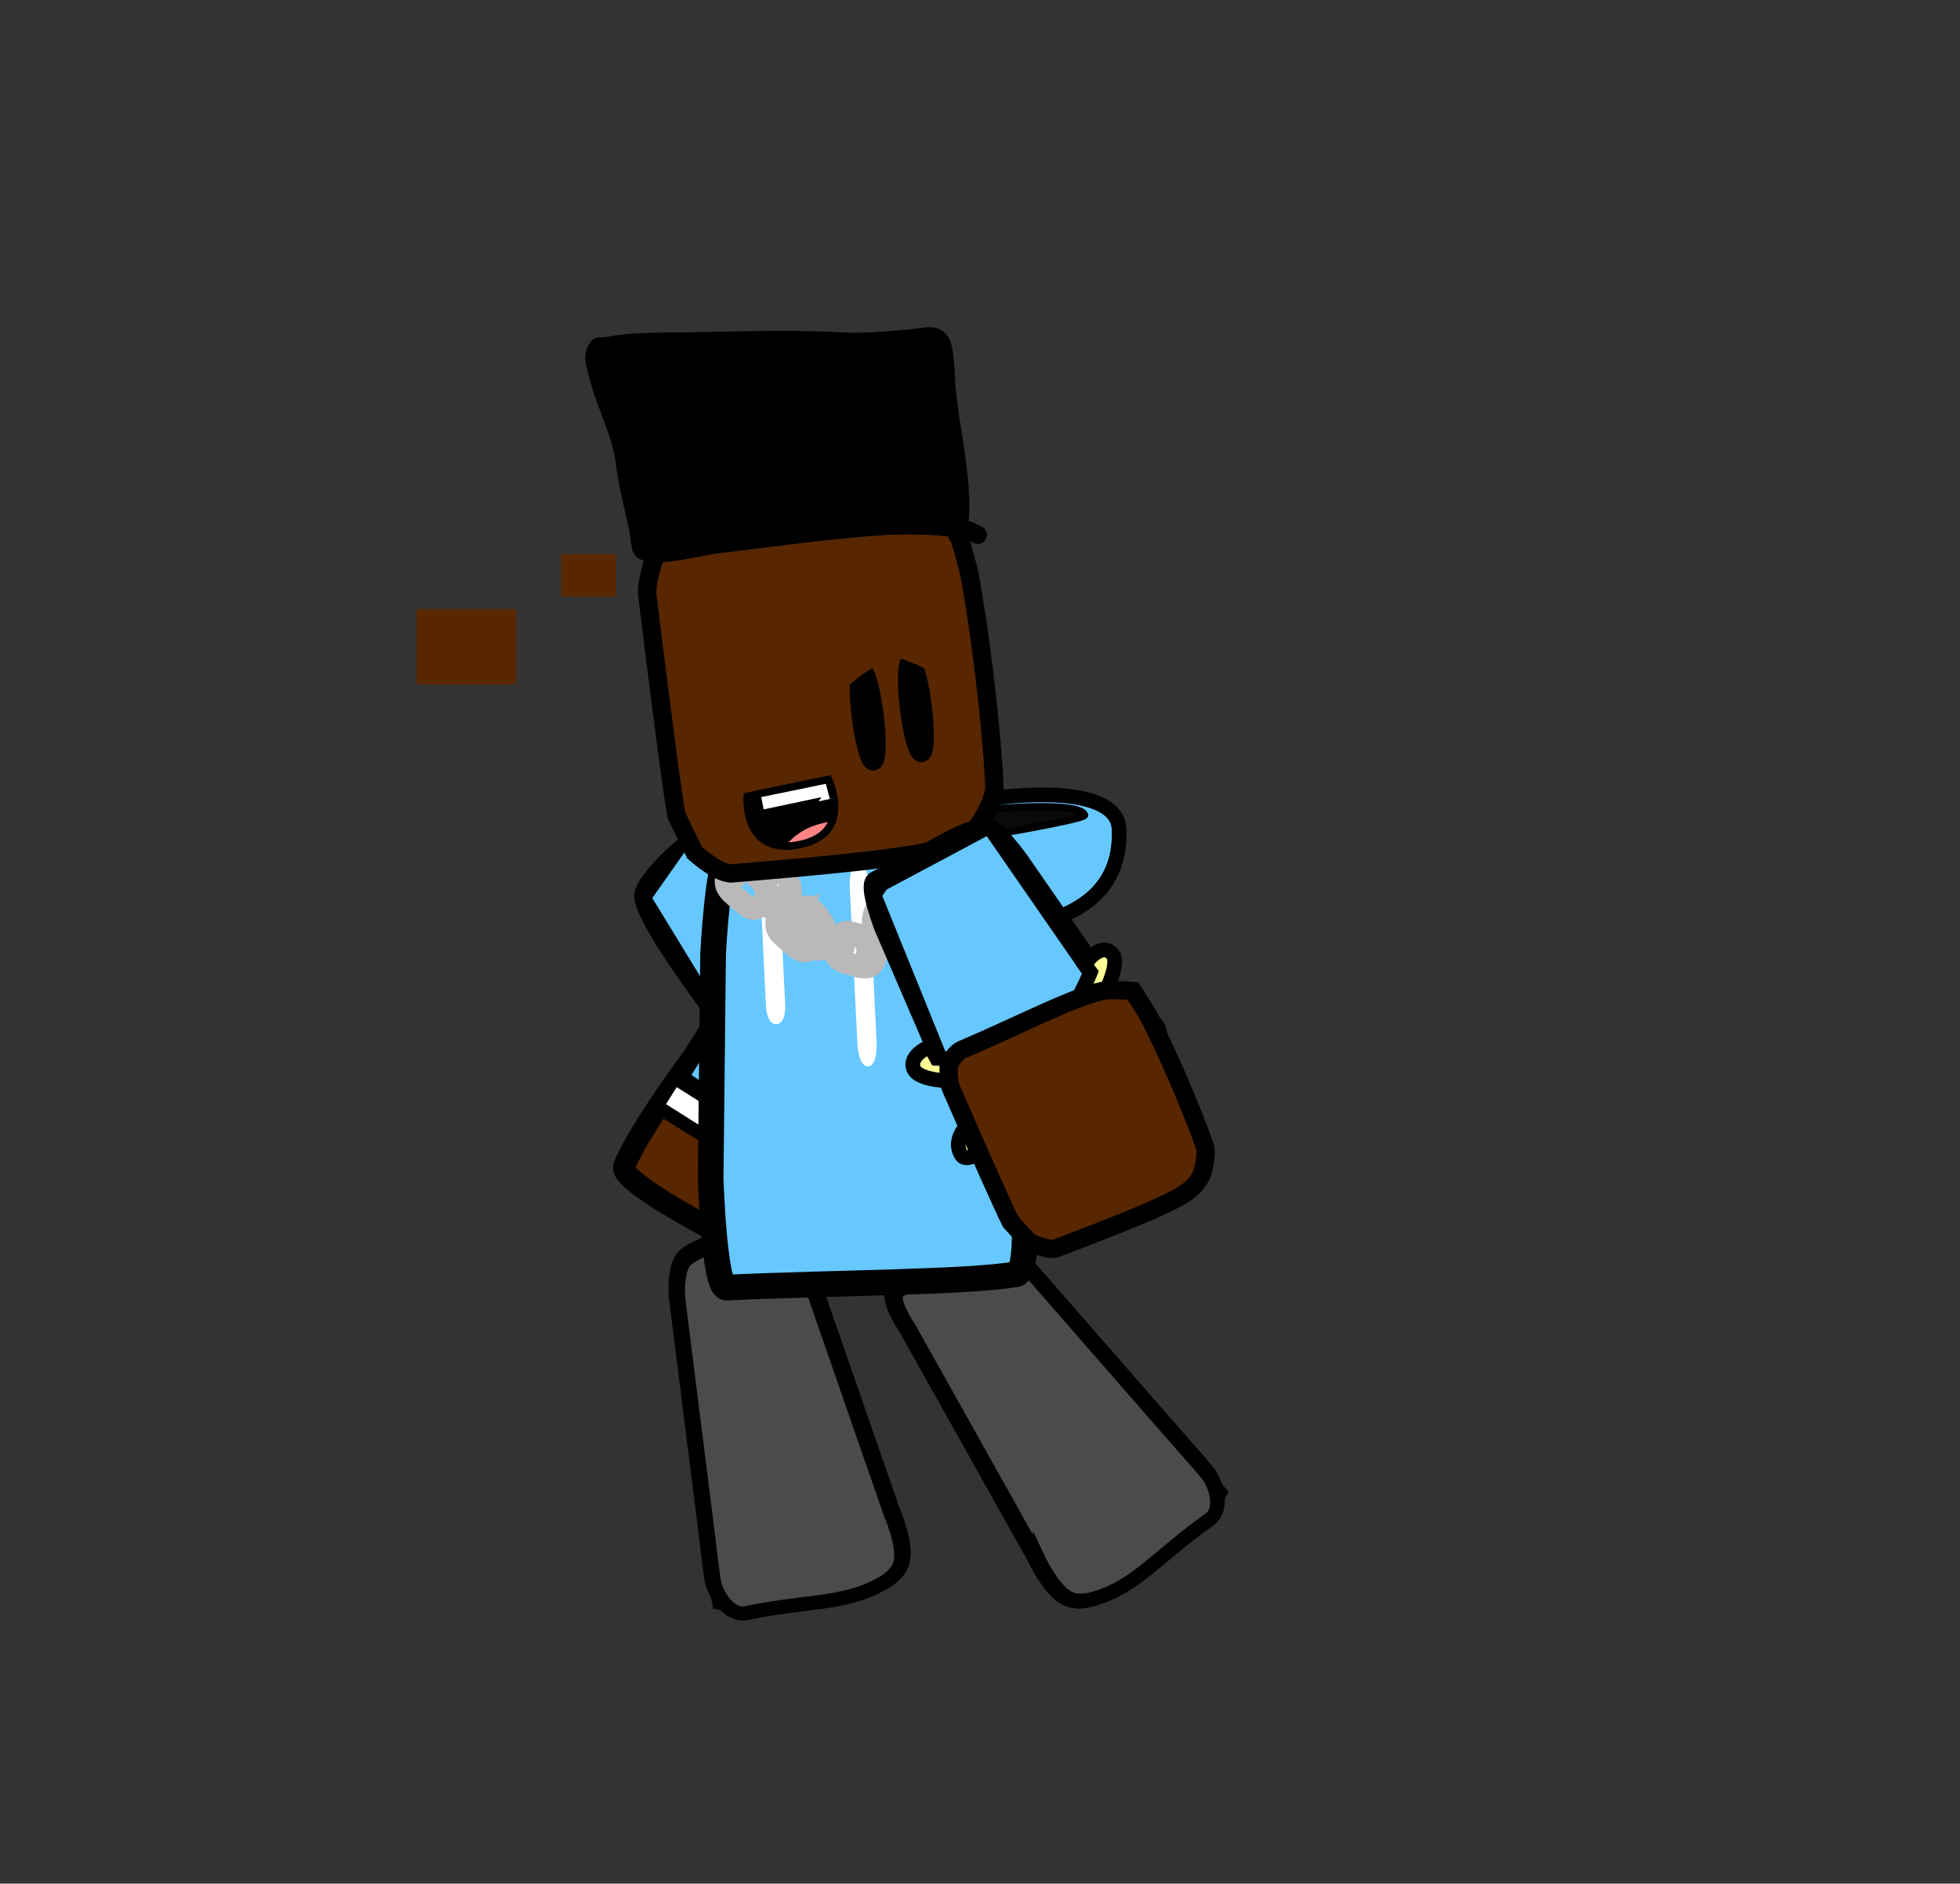 <svg version="1.1" xmlns="http://www.w3.org/2000/svg" xmlns:xlink="http://www.w3.org/1999/xlink" width="267.426" height="257.002" viewBox="0,0,267.426,257.002"><rect x="0" y="0" width="267.426" height="257.002" fill="#333333" stroke="none"/><g transform="translate(-106.287,-54.502)"><g data-paper-data="{&quot;isPaintingLayer&quot;:true}" fill-rule="nonzero" stroke-linejoin="miter" stroke-miterlimit="10" stroke-dasharray="" stroke-dashoffset="0" style="mix-blend-mode: normal"><path d="M373.713,311.16l-267.276,0.344l-0.151,-256.658l267.276,-0.344z" fill="none" stroke="none" stroke-width="NaN" stroke-linecap="butt"/><g><g data-paper-data="{&quot;origRot&quot;:0}" stroke="#000000" stroke-width="3" stroke-linecap="round"><path d="M215.471,228.333c0,0 -25.134,-11.932 -24.016,-14.713c2.017,-5.014 9.51,-15.02 9.51,-15.02l5.679,-9.068l-2.466,3.24c0,0 -9.41,-12.288 -9.856,-15.906c-0.234,-1.9 6.781,-8.549 9.17,-8.98c5.359,-0.968 34.085,20.056 32.604,24.327c-4.876,9.505 -15.118,29.67 -15.118,29.67c0,0 -3.664,7.717 -5.508,6.449z" data-paper-data="{&quot;origPos&quot;:null}" fill="#582700"/><path d="M220.329,219.982l-23.309,-14.493" fill="none"/><path d="M222.609,216.8l-23.162,-14.73" data-paper-data="{&quot;origPos&quot;:null}" fill="none"/></g><path d="M197.161,205.151l1.456,-2.32l23.743,14.984l-1.456,2.32z" fill="#ffffff" stroke="none" stroke-width="0" stroke-linecap="butt"/><path d="M235.34,193.113l-12.177,23.649l-22.869,-15.528l6.876,-10.959l-1.484,-1.066l-1.868,2.257l-8.83,-14.442l0.841,-1.195l4.207,-5.977l4.701,-1.123l7.244,2.804l17.951,12.595l6.435,7.922z" fill="#66c8ff" stroke="#000000" stroke-width="0.5" stroke-linecap="round"/></g><g data-paper-data="{&quot;index&quot;:null}" stroke="#000000" stroke-linecap="round"><path d="M242.246,163.36c0,0 16.423,-2.365 16.724,4.254c0.816,17.963 -28.165,13.392 -28.165,13.392z" data-paper-data="{&quot;origPos&quot;:null}" fill="#66c8ff" stroke-width="2"/><path d="M241.552,164.902c0,0 11.949,-1.121 12.715,0.791c0.242,0.603 -15.849,3.255 -15.849,3.255z" data-paper-data="{&quot;origPos&quot;:null}" fill="#0a0a0a" stroke-width="1"/></g><g data-paper-data="{&quot;index&quot;:null,&quot;origRot&quot;:0}" stroke="#000000" stroke-linecap="round"><path d="M227.567,260.632c0,0 1.8,4.118 1.433,6.451c-0.281,1.786 -1.976,2.744 -3.624,3.547c-4.523,2.203 -9.609,1.815 -17.289,3.424c-2.092,0.438 -3.926,-2.337 -4.236,-4.417c-0.289,-1.945 -0.671,-5.343 -0.671,-5.343l-4.135,-32.858c0,0 -0.394,-4.271 1.165,-5.38c3.754,-2.67 8.52,-2.192 12.991,-3.391c1.515,-0.406 2.66,4.261 2.66,4.261z" data-paper-data="{&quot;origPos&quot;:null}" fill="#ff0000" stroke-width="3"/><path d="M203.336,265.371l23.233,-4.78c0,0 1.667,2.199 1.983,3.859c0.3,1.575 -0.405,4.43 -0.405,4.43c0,0 -8.107,3.009 -11.965,3.939c-5.028,1.212 -11.533,0.078 -11.533,0.078z" data-paper-data="{&quot;origPos&quot;:null}" fill="#976e57" stroke-width="2.5"/><path d="M227.565,260.963c0,0 1.8,4.118 1.433,6.451c-0.281,1.786 -1.976,2.744 -3.624,3.547c-4.523,2.203 -9.609,1.815 -17.289,3.424c-2.092,0.438 -3.926,-2.337 -4.236,-4.417c-0.289,-1.945 -0.671,-5.343 -0.671,-5.343l-4.135,-32.858c0,0 -0.394,-4.271 1.165,-5.38c3.754,-2.67 8.52,-2.192 12.991,-3.391c1.515,-0.406 2.66,4.261 2.66,4.261c0,0 2.96,8.523 4.854,13.978c2.674,7.699 6.851,19.728 6.851,19.728z" data-paper-data="{&quot;origPos&quot;:null}" fill="#4b4b4b" stroke-width="1.5"/></g><g data-paper-data="{&quot;index&quot;:null,&quot;origRot&quot;:0}" stroke="#000000" stroke-linecap="round"><path d="M230.241,235.352c0,0 -2.741,-3.974 -1.415,-4.801c3.913,-2.441 6.762,-6.225 11.299,-7.155c1.884,-0.386 4.832,2.776 4.832,2.776l21.94,25.127c0,0 2.3,2.566 3.568,4.085c1.356,1.625 2.209,4.827 0.471,6.051c-6.382,4.497 -9.514,8.453 -14.217,10.256c-1.713,0.657 -3.576,1.243 -5.109,0.244c-2.002,-1.305 -3.889,-5.385 -3.889,-5.385z" data-paper-data="{&quot;origPos&quot;:null}" fill="#ff0000" stroke-width="3"/><path d="M272.38,258.159c0,0 -3.527,5.489 -7.824,8.326c-3.297,2.176 -11.02,6.04 -11.02,6.04c0,0 -2.623,-1.41 -3.606,-2.689c-1.036,-1.347 -1.568,-4.039 -1.568,-4.039l19.24,-13.66z" data-paper-data="{&quot;origPos&quot;:null}" fill="#976e57" stroke-width="2.5"/><path d="M247.972,266.772c0,0 -6.238,-11.134 -10.231,-18.261c-2.829,-5.049 -7.249,-12.938 -7.249,-12.938c0,0 -2.741,-3.974 -1.415,-4.801c3.913,-2.441 6.762,-6.225 11.299,-7.155c1.884,-0.386 4.832,2.776 4.832,2.776l21.94,25.127c0,0 2.3,2.566 3.568,4.085c1.356,1.625 2.209,4.827 0.471,6.051c-6.382,4.497 -9.514,8.453 -14.217,10.256c-1.713,0.657 -3.576,1.243 -5.109,0.244c-2.002,-1.305 -3.889,-5.385 -3.889,-5.385z" data-paper-data="{&quot;origPos&quot;:null}" fill="#4b4b4b" stroke-width="1.5"/></g><g><g><path d="M245.556,212.266c0,0 1.602,15.701 -0.627,16.085c-6.687,1.154 -24.418,1.126 -39.51,1.83c-1.695,0.079 -2.169,-14.874 -2.169,-14.874l0.333,-30.678c0,0 0.69,-13.581 2.244,-13.653c10.054,-0.469 25.051,-2.099 31.71,-0.764c2.22,0.445 4.888,14.746 4.888,14.746z" data-paper-data="{&quot;origPos&quot;:null}" fill="#66c8ff" stroke="#000000" stroke-width="3.5" stroke-linecap="round"/><path d="M212.228,194.24c-1.313,0.061 -1.433,-2.424 -1.433,-2.424c-0.249,-5.153 -0.577,-11.963 -0.826,-17.117c0,0 -0.12,-2.485 1.193,-2.546c1.313,-0.061 1.433,2.424 1.433,2.424c0.249,5.153 0.498,10.307 0.746,15.46l0.08,1.656c0,0 0.12,2.485 -1.193,2.546z" fill="#ffffff" stroke="none" stroke-width="0.5" stroke-linecap="butt"/><path d="M224.732,199.997c-1.313,0.061 -1.464,-3.06 -1.464,-3.06c-0.313,-6.474 -0.726,-15.029 -1.038,-21.504c0,0 -0.151,-3.121 1.162,-3.183c1.313,-0.061 1.464,3.06 1.464,3.06c0.313,6.474 0.625,12.948 0.938,19.423l0.1,2.081c0,0 0.151,3.121 -1.162,3.183z" fill="#ffffff" stroke="none" stroke-width="0.5" stroke-linecap="butt"/></g><g fill="none" stroke="#b9b9b9" stroke-width="3"><path d="M233.772,174.714c-0.907,-1.317 -0.037,-2.579 1.147,-3.853c1.184,-1.275 2.414,-1.704 3.142,-0.762c1.543,1.997 0.076,3.042 -0.852,4.04c-1.184,1.275 -2.157,2.436 -3.438,0.575z" stroke-linecap="butt"/><path d="M232.233,176.716l2.511,-2.639" stroke-linecap="round"/><path d="M228.658,177.513c1.184,-1.275 2.414,-1.704 3.142,-0.762c1.543,1.997 0.076,3.042 -0.852,4.04c-1.184,1.275 -2.157,2.436 -3.438,0.575c-0.907,-1.317 -0.037,-2.579 1.147,-3.853z" stroke-linecap="butt"/><path d="M225.971,183.369l2.511,-2.639" stroke-linecap="round"/><path d="M220.234,183.184c0.328,-1.652 1.696,-1.561 3.263,-1.175c1.567,0.386 2.599,1.316 2.412,2.574c-0.396,2.667 -1.981,1.873 -3.208,1.57c-1.567,-0.386 -2.93,-0.636 -2.466,-2.969z" stroke-linecap="butt"/><path d="M221.247,183.743l-3.281,-0.856" stroke-linecap="round"/><path d="M212.704,179.154c0.844,-1.358 2.076,-0.627 3.396,0.468c1.32,1.095 1.967,2.435 1.382,3.498c-1.239,2.255 -2.442,0.777 -3.475,-0.08c-1.32,-1.095 -2.496,-1.969 -1.304,-3.886z" stroke-linecap="butt"/><path d="M210.709,177.809l2.747,2.337" stroke-linecap="round"/><path d="M205.797,173.344c0.844,-1.358 2.077,-0.627 3.396,0.468c1.32,1.095 1.967,2.435 1.382,3.498c-1.239,2.254 -2.442,0.777 -3.475,-0.08c-1.32,-1.095 -2.496,-1.969 -1.304,-3.886z" stroke-linecap="butt"/><path d="M206.549,174.336l-2.747,-2.337" stroke-linecap="round"/></g></g><g fill="none" stroke="#b9b9b9" stroke-width="3"><path d="M229.821,174.769c-0.637,-1.33 -0.065,-2.578 0.721,-3.834c0.786,-1.256 1.615,-1.667 2.125,-0.715c1.08,2.019 0.099,3.041 -0.517,4.025c-0.786,1.256 -1.429,2.402 -2.329,0.524z" stroke-linecap="butt"/><path d="M228.806,176.748l1.667,-2.6" stroke-linecap="round"/><path d="M226.387,177.49c0.786,-1.256 1.615,-1.667 2.125,-0.715c1.08,2.019 0.099,3.041 -0.517,4.025c-0.786,1.256 -1.429,2.402 -2.329,0.524c-0.637,-1.33 -0.065,-2.578 0.721,-3.834z" stroke-linecap="butt"/><path d="M224.65,183.302l1.667,-2.6" stroke-linecap="round"/><path d="M220.746,183.031c0.198,-1.646 1.129,-1.535 2.201,-1.125c1.072,0.409 1.787,1.354 1.68,2.608c-0.228,2.659 -1.318,1.842 -2.158,1.521c-1.072,-0.409 -2.003,-0.679 -1.723,-3.004z" stroke-linecap="butt"/><path d="M221.444,183.605l-2.244,-0.905" stroke-linecap="round"/><path d="M215.563,178.892c0.553,-1.344 1.402,-0.596 2.317,0.519c0.914,1.114 1.375,2.462 0.994,3.516c-0.808,2.234 -1.648,0.74 -2.364,-0.132c-0.914,-1.114 -1.728,-2.005 -0.946,-3.903z" stroke-linecap="butt"/><path d="M214.186,177.519l1.904,2.376" stroke-linecap="round"/><path d="M210.777,172.984c0.553,-1.344 1.402,-0.596 2.317,0.519c0.914,1.114 1.375,2.462 0.994,3.516c-0.808,2.234 -1.648,0.74 -2.364,-0.132c-0.914,-1.114 -1.728,-2.005 -0.946,-3.903z" stroke-linecap="butt"/><path d="M209.399,171.61l1.904,2.376" stroke-linecap="round"/></g><path d="M198.596,165.793c-0.623,-3.199 -2.408,-17.279 -3.979,-30.009c-0.243,-1.969 1.011,-5.24 1.011,-5.24c0,0 2.026,-1.881 3.3,-2.04c14.055,-1.751 27.294,-4.502 32.698,-3.586c1.801,0.305 5.195,1.651 5.195,1.651c0,0 1.256,4.278 1.53,5.385c0.091,0.369 0.144,0.576 0.213,0.95c2.062,11.195 3.221,24.296 3.408,28.897c0.062,1.534 -1.48,4.125 -1.48,4.125c0,0 -1.068,2.874 -5.414,4.207c-4.755,1.458 -16.637,2.498 -28.893,3.533c-1.84,0.155 -5.111,-2.813 -5.111,-2.813z" fill="#582700" stroke="#000000" stroke-width="2.5" stroke-linecap="round"/><path d="M232.01,157.249c-0.516,0.061 -1.276,-2.661 -1.697,-6.081c-0.422,-3.42 -0.346,-6.242 0.17,-6.304c0.516,-0.061 1.276,2.661 1.697,6.081c0.422,3.42 0.346,6.242 -0.17,6.304z" fill="none" stroke="#000000" stroke-width="2.5" stroke-linecap="butt"/><path d="M239.086,128.576l-0.786,-0.433c-0.094,-0.02 -0.188,-0.039 -0.282,-0.057c-0.185,0.336 -0.575,0.748 -1.348,0.596c-0.712,-0.141 -0.936,-0.6 -0.997,-0.969c-2.737,-0.335 -5.433,-0.33 -8.254,-0.241c-7.866,0.515 -15.676,1.629 -23.499,2.584c-2.566,0.313 -8.18,2.028 -10.534,0.615c-1.148,-0.689 -0.981,-2.654 -1.215,-3.687c-0.677,-2.993 -1.446,-6.083 -1.842,-9.125c-0.491,-3.981 -2.454,-7.349 -3.457,-11.19c-0.503,-1.925 -1.425,-3.81 0.143,-5.718c0.443,-0.539 1.361,-0.368 2.055,-0.489c2.536,-0.441 5.029,-0.57 7.591,-0.582c8.12,-0.038 16.096,-0.485 24.222,-0.035c3.278,0.185 6.519,-0.14 9.789,-0.428c1.922,-0.169 3.6,-0.919 5.016,1.092c0.845,1.2 0.841,5.236 0.971,6.713c0.504,5.697 2.29,12.549 1.796,18.402c0.123,0.024 0.246,0.049 0.37,0.074l1.401,0.644c0,0 1.137,0.56 0.568,1.677c-0.57,1.118 -1.707,0.558 -1.707,0.558z" data-paper-data="{&quot;index&quot;:null}" fill="#000000" stroke="none" stroke-width="0.5" stroke-linecap="butt"/><path d="M237.655,147.012c-0.411,0.915 -1.342,0.51 -1.342,0.51l-1.019,-0.448c-0.893,-0.502 -2.608,-1.142 -3.904,-1.901c-0.616,-0.219 -1.258,-0.476 -1.981,-0.759l-1.013,-0.387c-0.374,-0.134 -0.649,-0.478 -0.669,-0.893c-0.027,-0.552 0.407,-1.02 0.968,-1.046c0.121,-0.006 0.238,0.01 0.347,0.043l0.307,0.085c0.079,0.019 0.158,0.038 0.236,0.057c0.057,0.002 0.112,0.009 0.166,0.02l1.114,0.202l-0.004,0.022l0.054,-0.012c1.188,0.339 2.701,0.33 3.494,0.986c0.208,0.068 0.414,0.139 0.62,0.214l0.005,-0.01l0.106,0.051c0.03,0.011 0.061,0.023 0.091,0.034l0.013,0.015l0.024,0.012l0.004,-0.008l1.025,0.499c0.33,0.153 0.565,0.475 0.583,0.858c0.007,0.141 -0.017,0.278 -0.065,0.402l0.32,0.137c0,0 0.931,0.404 0.519,1.319z" fill="#582700" stroke="none" stroke-width="0.5" stroke-linecap="butt"/><path d="M225.443,158.389c-0.516,0.061 -1.276,-2.661 -1.697,-6.081c-0.422,-3.42 -0.346,-6.242 0.17,-6.304c0.516,-0.061 1.276,2.661 1.697,6.081c0.422,3.42 0.346,6.242 -0.17,6.304z" fill="none" stroke="#000000" stroke-width="2.5" stroke-linecap="butt"/><path d="M220.3,147.526l0.178,-0.128c-0.036,-0.095 -0.059,-0.201 -0.064,-0.312c-0.015,-0.303 0.101,-0.571 0.284,-0.713l0.566,-0.458l0.003,0.006l0.013,-0.011l0.006,-0.013c0.017,-0.011 0.034,-0.022 0.051,-0.033l0.059,-0.047l0.003,0.007c0.115,-0.072 0.231,-0.142 0.348,-0.208c0.42,-0.567 1.304,-0.657 1.975,-1l0.032,0.006l-0.004,-0.017l0.637,-0.23c0.031,-0.012 0.063,-0.021 0.096,-0.026c0.045,-0.02 0.09,-0.04 0.134,-0.06l0.173,-0.086c0.062,-0.033 0.129,-0.052 0.2,-0.056c0.33,-0.015 0.614,0.326 0.635,0.762c0.016,0.328 -0.122,0.617 -0.332,0.746l-0.566,0.37c-0.403,0.269 -0.761,0.513 -1.106,0.724c-0.707,0.681 -1.666,1.295 -2.154,1.748l-0.565,0.418c0,0 -0.517,0.378 -0.818,-0.316c-0.301,-0.694 0.216,-1.072 0.216,-1.072z" data-paper-data="{&quot;index&quot;:null}" fill="#582700" stroke="none" stroke-width="0.5" stroke-linecap="butt"/><g><g><g data-paper-data="{&quot;index&quot;:null}"><g stroke="#000000" stroke-width="3" stroke-linecap="round"><path d="M262.506,197.016c0,0 6.237,8.821 7.343,13.299c-12.949,11.148 -23.085,11.827 -23.085,11.827c-1.785,1.027 -4.447,-5.761 -4.447,-5.761c0,0 -5.639,-13.085 -9.249,-21.459c-2.37,-5.499 -6.073,-14.091 -6.073,-14.091c0,0 -2.104,-5.552 -1.096,-6.032c6.068,-2.888 11.362,-6.859 14.863,-7.223c1.167,-0.121 4.511,4.555 4.511,4.555l17.232,24.886z" data-paper-data="{&quot;origPos&quot;:null}" fill="#582700"/><path d="M265.073,202.192l-23.059,12.05l-1.613,-3.01l22.973,-12.295z" data-paper-data="{&quot;origPos&quot;:null}" fill="none"/></g><path d="M239.99,210.927l-13.881,-34.252l0.824,-1.196l14.145,-7.54l21.423,30.934z" fill="#66c8ff" stroke="#000000" stroke-width="1" stroke-linecap="round"/><path d="M241.77,213.866l-1.117,-2.057l22.898,-12.002l1.117,2.057z" fill="#ffffff" stroke="none" stroke-width="0" stroke-linecap="butt"/></g><g fill="#fffc96" stroke="#000000" stroke-width="2" stroke-linecap="round"><path d="M259.183,193.251c0,0 4.348,-0.981 5.27,1.82c1.475,4.482 -31.68,9.842 -33.504,5.262c-0.745,-1.871 2.243,-3.071 2.243,-3.071l0.9,1.649c0,0 6.446,0.337 14.208,-0.744c7.654,-1.066 12.408,-3.104 12.408,-3.104z"/><path d="M254.278,186.108c0,0 2.11,-3.194 3.733,-1.506c3.407,3.543 -18.179,31.483 -20.558,27.482c-1.441,-2.424 1.356,-4.557 1.356,-4.557l0.698,1.194c0,0 4.016,-3.576 8.785,-9.978c4.769,-6.402 6.78,-11.588 6.78,-11.588z" data-paper-data="{&quot;index&quot;:null}"/></g></g><path d="M244.198,221.229c-0.988,-1.895 -4.739,-10.409 -8.102,-18.115c-0.52,-1.192 -0.344,-3.471 -0.344,-3.471c0,0 0.92,-1.546 1.69,-1.875c8.493,-3.633 16.287,-7.747 19.85,-8.148c1.188,-0.133 3.568,0.099 3.568,0.099c0,0 1.587,2.458 1.966,3.103c0.126,0.215 0.198,0.336 0.311,0.558c3.385,6.653 6.56,14.666 7.536,17.52c0.326,0.951 -0.158,2.856 -0.158,2.856c0,0 -0.133,1.996 -2.612,3.616c-2.712,1.773 -9.974,4.568 -17.472,7.428c-1.126,0.429 -3.733,-0.843 -3.733,-0.843z" fill="#582700" stroke="#000000" stroke-width="2.5" stroke-linecap="round"/></g><g data-paper-data="{&quot;index&quot;:null}" stroke="#000000" stroke-width="1" stroke-linecap="butt"><path d="M215.463,169.715c-7.877,1.694 -7.242,-6.571 -7.242,-6.571l11.097,-2.286c0,0 3.585,7.257 -3.855,8.857z" fill="#000000"/><path d="M215.899,167.25c1.758,-0.943 4.135,-1.304 4.044,-1.013c-0.466,1.499 -1.708,2.882 -4.481,3.478c-0.925,0.199 -1.733,0.261 -2.438,0.214c-0.341,-0.022 0.96,-1.652 2.875,-2.679z" fill="#ff8484"/><path d="M220.003,163.411c0.008,0.035 -9.915,2.119 -9.915,2.119l-0.523,-2.663l9.752,-2.009c0,0 0.43,1.505 0.686,2.553z" fill="#ffffff"/></g><path d="M176.74,137.604v10.28h-13.614v-10.28z" data-paper-data="{&quot;index&quot;:null}" fill="#582700" stroke="none" stroke-width="0" stroke-linecap="butt"/><path d="M190.355,130.102v5.835h-7.502v-5.835z" data-paper-data="{&quot;index&quot;:null}" fill="#582700" stroke="none" stroke-width="0" stroke-linecap="butt"/></g></g></svg>